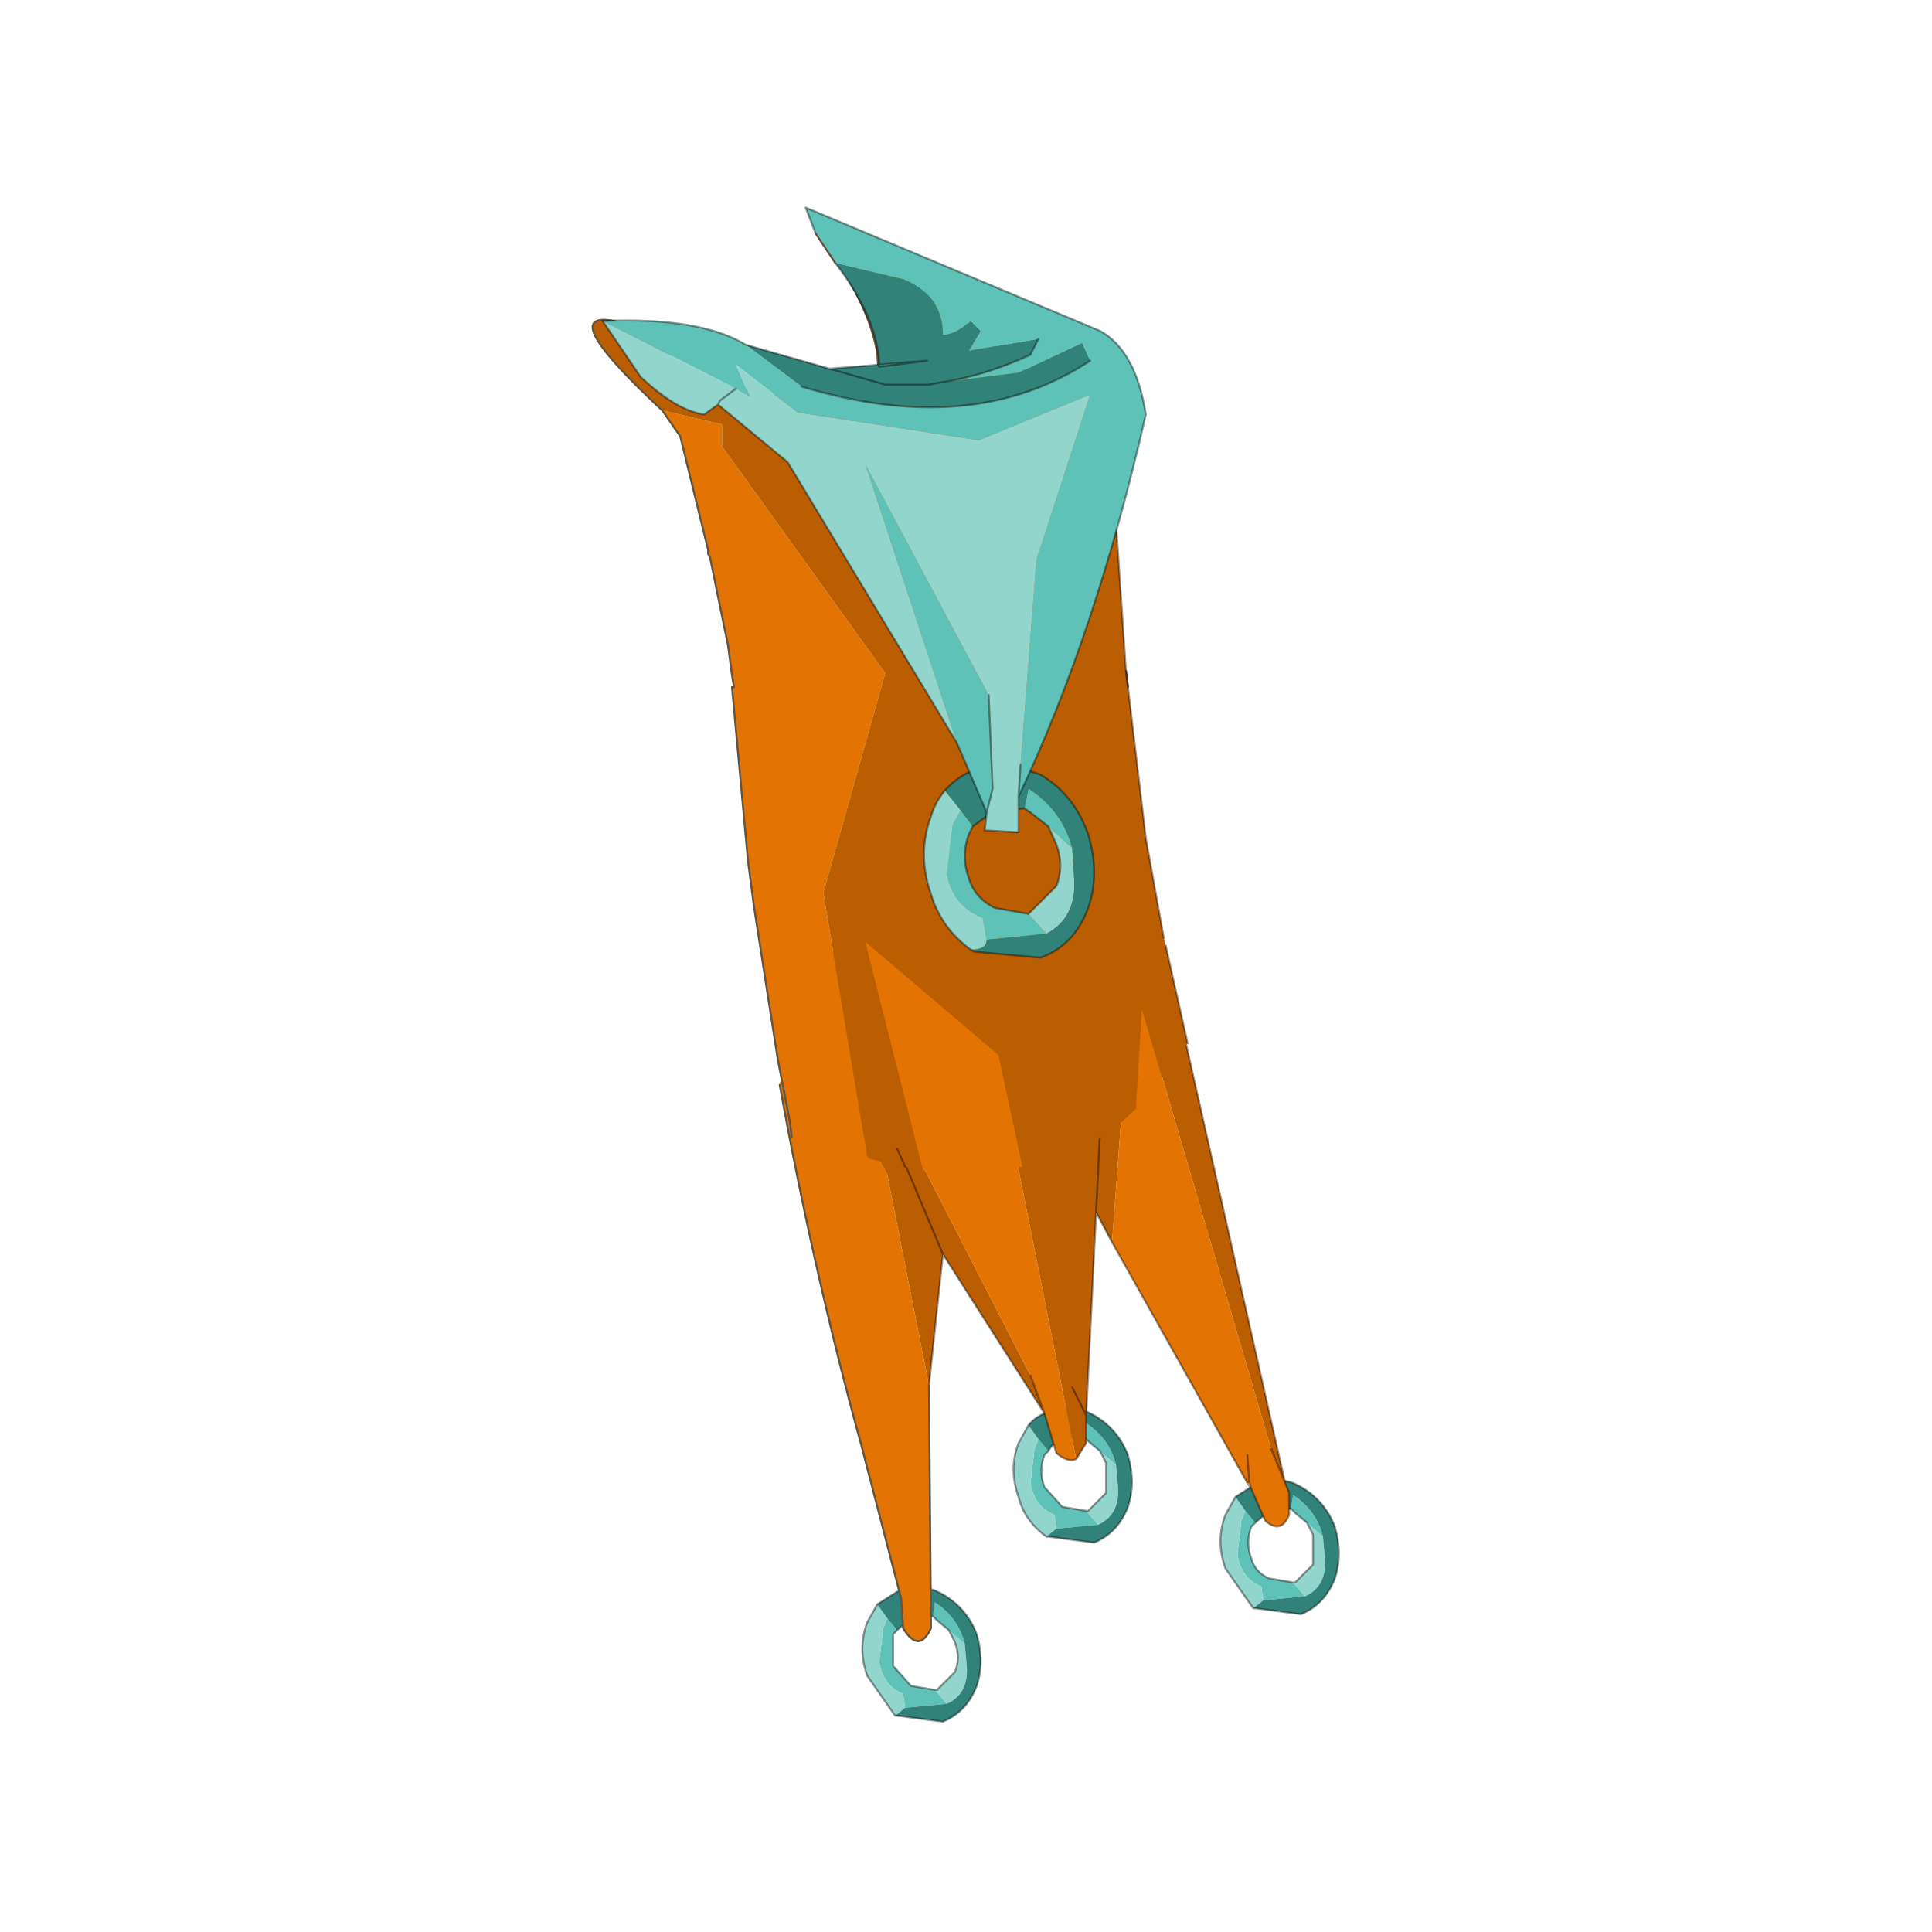 <?xml version="1.0" encoding="UTF-8" standalone="no"?>
<svg xmlns:xlink="http://www.w3.org/1999/xlink" height="440.0px" width="440.0px" xmlns="http://www.w3.org/2000/svg">
  <g transform="matrix(10.0, 0.0, 0.0, 10.0, 0.0, 0.0)">
    <use height="44.0" transform="matrix(0.909, 0.0, 0.0, 0.909, 2.0, 2.0)" width="44.0" xlink:href="#sprite0"/>
  </g>
  <defs>
    <g id="sprite0" transform="matrix(1.0, 0.0, 0.0, 1.0, 0.0, 0.0)">
      <use height="44.0" transform="matrix(1.0, 0.0, 0.0, 1.0, 0.0, 0.0)" width="44.0" xlink:href="#shape0"/>
      <use height="38.1" transform="matrix(0.997, 0.0, 0.0, 0.997, 12.65, 3.0)" width="18.75" xlink:href="#sprite1"/>
    </g>
    <g id="shape0" transform="matrix(1.0, 0.0, 0.0, 1.0, 0.0, 0.0)">
      <path d="M44.0 44.0 L0.0 44.0 0.0 0.0 44.0 0.0 44.0 44.0" fill="#43adca" fill-opacity="0.0" fill-rule="evenodd" stroke="none"/>
    </g>
    <g id="sprite1" transform="matrix(1.0, 0.0, 0.0, 1.0, 0.0, 0.0)">
      <use height="21.5" transform="matrix(1.0, 0.0, 0.0, 1.0, 4.7, 16.6)" width="14.05" xlink:href="#sprite2"/>
      <use height="24.25" transform="matrix(1.0, 0.0, 0.0, 1.0, 0.0, 0.0)" width="14.95" xlink:href="#sprite3"/>
    </g>
    <g id="sprite2" transform="matrix(1.0, 0.0, 0.0, 1.0, 4.85, 4.2)">
      <use height="21.5" transform="matrix(1.0, 0.0, 0.0, 1.0, -4.85, -4.2)" width="14.05" xlink:href="#shape1"/>
    </g>
    <g id="shape1" transform="matrix(1.0, 0.0, 0.0, 1.0, 4.85, 4.2)">
      <path d="M6.85 11.95 L7.1 12.25 7.0 12.35 Q6.85 12.75 7.0 13.15 7.1 13.5 7.45 13.65 L8.05 13.75 8.35 14.1 7.3 14.2 7.25 13.85 Q6.75 13.65 6.65 13.05 L6.75 12.2 6.85 11.95 M8.0 11.9 L8.05 11.55 Q8.65 11.95 8.8 12.6 L8.4 12.25 8.1 12.0 8.0 11.9" fill="#5fc2b8" fill-rule="evenodd" stroke="none"/>
      <path d="M7.05 14.4 L6.35 13.4 Q6.1 12.7 6.35 12.05 L6.6 11.6 6.85 11.95 6.75 12.2 6.65 13.05 Q6.75 13.65 7.25 13.85 L7.3 14.2 7.05 14.4 M8.8 12.6 L8.85 13.15 Q8.9 13.85 8.35 14.1 L8.05 13.75 8.1 13.75 8.55 13.3 8.55 12.55 8.4 12.25 8.8 12.6" fill="#91d5cd" fill-rule="evenodd" stroke="none"/>
      <path d="M6.6 11.6 L7.15 11.25 Q7.6 11.1 8.05 11.25 L8.25 11.35 Q8.85 11.7 9.1 12.35 9.3 13.05 9.1 13.65 8.85 14.3 8.25 14.55 L7.1 14.4 7.05 14.4 7.3 14.2 8.35 14.1 Q8.9 13.85 8.85 13.15 L8.8 12.6 Q8.65 11.95 8.05 11.55 L8.0 11.9 7.45 11.95 7.1 12.25 6.85 11.95 6.6 11.6" fill="#318279" fill-rule="evenodd" stroke="none"/>
      <path d="M6.6 11.6 L7.15 11.25 Q7.6 11.1 8.05 11.25 L8.25 11.35 Q8.85 11.7 9.1 12.35 9.3 13.05 9.1 13.65 8.85 14.3 8.25 14.55 L7.1 14.4 7.05 14.4 6.35 13.4 Q6.1 12.7 6.35 12.05 L6.6 11.6 M7.1 12.25 L7.45 11.95 8.0 11.9 M8.4 12.25 L8.55 12.55 8.55 13.3 8.1 13.75 8.05 13.75 M8.4 12.25 L8.1 12.0 8.0 11.9 M7.1 12.25 L7.0 12.35 Q6.85 12.75 7.0 13.15 7.1 13.5 7.45 13.65 L8.05 13.75" fill="none" stroke="#000000" stroke-linecap="round" stroke-linejoin="round" stroke-opacity="0.4" stroke-width="0.05"/>
      <path d="M1.65 10.15 L1.9 10.45 1.8 10.55 Q1.65 10.95 1.8 11.35 L2.25 11.85 2.85 11.95 3.15 12.3 2.1 12.4 2.05 12.05 Q1.55 11.85 1.45 11.25 L1.55 10.4 1.65 10.15 M2.8 10.1 L2.85 9.75 Q3.45 10.15 3.6 10.8 L3.2 10.45 2.9 10.2 2.8 10.1" fill="#5fc2b8" fill-rule="evenodd" stroke="none"/>
      <path d="M1.85 12.6 Q1.3 12.2 1.15 11.6 0.9 10.9 1.15 10.25 L1.4 9.8 1.65 10.15 1.55 10.4 1.45 11.25 Q1.55 11.85 2.05 12.05 L2.1 12.4 1.85 12.6 M3.6 10.8 L3.65 11.35 Q3.7 12.05 3.15 12.3 L2.85 11.95 2.9 11.95 3.35 11.5 3.35 10.75 3.2 10.45 3.6 10.8" fill="#91d5cd" fill-rule="evenodd" stroke="none"/>
      <path d="M1.4 9.8 Q1.6 9.55 1.95 9.45 2.4 9.3 2.85 9.45 L3.05 9.55 Q3.65 9.9 3.9 10.55 4.1 11.25 3.9 11.85 3.65 12.5 3.05 12.75 L1.9 12.6 1.85 12.6 2.1 12.4 3.15 12.3 Q3.7 12.05 3.65 11.35 L3.6 10.8 Q3.45 10.15 2.85 9.75 L2.8 10.1 2.25 10.15 Q2.0 10.25 1.9 10.45 L1.65 10.15 1.4 9.8" fill="#318279" fill-rule="evenodd" stroke="none"/>
      <path d="M1.4 9.8 Q1.6 9.55 1.95 9.45 2.4 9.3 2.85 9.45 L3.05 9.55 Q3.65 9.9 3.9 10.55 4.1 11.25 3.9 11.85 3.65 12.5 3.05 12.75 L1.9 12.6 1.85 12.6 Q1.3 12.2 1.15 11.6 0.9 10.9 1.15 10.25 L1.4 9.8 M1.9 10.45 Q2.0 10.25 2.25 10.15 L2.8 10.1 M3.2 10.45 L3.35 10.75 3.35 11.5 2.9 11.95 2.85 11.95 M3.2 10.45 L2.9 10.2 2.8 10.1 M1.9 10.45 L1.8 10.55 Q1.65 10.95 1.8 11.35 L2.25 11.85 2.85 11.95" fill="none" stroke="#000000" stroke-linecap="round" stroke-linejoin="round" stroke-opacity="0.4" stroke-width="0.05"/>
      <path d="M-2.15 14.65 L-1.9 14.95 -2.0 15.05 -2.0 15.85 -1.55 16.35 -0.95 16.45 -0.65 16.8 -1.7 16.9 -1.75 16.55 Q-2.25 16.35 -2.35 15.75 L-2.25 14.9 -2.15 14.65 M-1.0 14.6 L-0.95 14.25 Q-0.35 14.65 -0.2 15.3 L-0.6 14.95 -0.9 14.7 -1.0 14.6" fill="#5fc2b8" fill-rule="evenodd" stroke="none"/>
      <path d="M-1.95 17.1 L-2.65 16.1 Q-2.9 15.4 -2.65 14.75 L-2.4 14.3 -2.15 14.65 -2.25 14.9 -2.35 15.75 Q-2.25 16.35 -1.75 16.55 L-1.7 16.9 -1.95 17.1 M-0.2 15.3 L-0.15 15.85 Q-0.1 16.55 -0.65 16.8 L-0.95 16.45 -0.9 16.45 -0.45 16.0 Q-0.3 15.65 -0.45 15.25 L-0.6 14.95 -0.2 15.3" fill="#91d5cd" fill-rule="evenodd" stroke="none"/>
      <path d="M-2.4 14.3 L-1.85 13.95 Q-1.4 13.8 -0.95 13.95 L-0.75 14.05 Q-0.15 14.4 0.1 15.05 0.3 15.75 0.1 16.35 -0.15 17.0 -0.75 17.25 L-1.9 17.1 -1.95 17.1 -1.7 16.9 -0.65 16.8 Q-0.1 16.55 -0.15 15.85 L-0.2 15.3 Q-0.35 14.65 -0.95 14.25 L-1.0 14.6 -1.55 14.65 -1.9 14.95 -2.15 14.65 -2.4 14.3" fill="#318279" fill-rule="evenodd" stroke="none"/>
      <path d="M-2.4 14.3 L-1.85 13.95 Q-1.4 13.8 -0.95 13.95 L-0.75 14.05 Q-0.15 14.4 0.1 15.05 0.3 15.75 0.1 16.35 -0.15 17.0 -0.75 17.25 L-1.9 17.1 -1.95 17.1 -2.65 16.1 Q-2.9 15.4 -2.65 14.75 L-2.4 14.3 M-1.9 14.95 L-1.55 14.65 -1.0 14.6 M-0.6 14.95 L-0.45 15.25 Q-0.3 15.65 -0.45 16.0 L-0.9 16.45 -0.95 16.45 M-0.6 14.95 L-0.9 14.7 -1.0 14.6 M-1.9 14.95 L-2.0 15.05 -2.0 15.85 -1.55 16.35 -0.95 16.45" fill="none" stroke="#000000" stroke-linecap="round" stroke-linejoin="round" stroke-opacity="0.4" stroke-width="0.05"/>
      <path d="M-2.7 -3.05 L-2.65 -3.1 Q1.3 -5.25 4.6 -3.15 L7.85 11.25 7.5 10.4 4.0 -1.55 3.5 5.2 3.1 4.45 2.85 9.55 2.85 10.25 2.6 10.65 0.4 -0.4 -2.7 -3.05 M1.8 9.5 L-0.75 5.5 -1.1 8.8 -2.15 3.5 -2.9 2.15 -3.55 -2.0 -3.3 -2.45 -2.85 -2.9 -1.4 3.0 1.45 8.55 1.8 9.5 M2.5 8.85 L2.85 9.55 2.5 8.85 M3.1 4.45 L3.25 1.35 3.1 4.45 M-2.2 2.05 L-0.75 5.5 -2.2 2.05" fill="#ba5e01" fill-rule="evenodd" stroke="none"/>
      <path d="M7.85 11.25 L7.95 11.5 7.95 12.05 Q7.75 12.55 7.35 12.2 L7.0 11.4 6.95 11.25 6.9 11.25 3.5 5.2 4.0 -1.55 7.5 10.4 7.85 11.25 M2.6 10.65 Q2.4 10.75 2.1 10.5 L1.8 9.5 1.45 8.55 -1.4 3.0 -2.85 -2.9 -2.7 -3.05 0.4 -0.4 2.6 10.65 M-1.1 8.8 L-1.05 14.9 Q-1.35 15.55 -1.75 14.9 L-1.8 14.15 -2.8 10.3 Q-4.0 5.95 -4.85 1.25 -4.5 -0.5 -3.55 -2.0 L-2.9 2.15 -2.15 3.5 -1.1 8.8 M6.9 10.55 L6.95 11.25 6.9 10.55" fill="#e37302" fill-rule="evenodd" stroke="none"/>
      <path d="M4.6 -3.15 L7.85 11.25 7.95 11.5 7.95 12.05 Q7.75 12.55 7.35 12.2 L7.0 11.4 6.9 11.25 3.5 5.2 3.1 4.45 2.85 9.55 2.85 10.25 2.6 10.65 Q2.4 10.75 2.1 10.5 L1.8 9.5 -0.75 5.5 -1.1 8.8 M1.8 9.5 L1.45 8.55 M2.85 9.55 L2.5 8.85 M6.95 11.25 L6.9 10.55 M6.95 11.25 L7.0 11.4 M7.5 10.4 L7.85 11.25 M-0.75 5.5 L-2.2 2.05 M3.25 1.35 L3.1 4.45" fill="none" stroke="#000000" stroke-linecap="round" stroke-linejoin="round" stroke-opacity="0.4" stroke-width="0.05"/>
      <path d="M-1.1 8.8 L-1.05 14.9 Q-1.35 15.55 -1.75 14.9 L-1.8 14.15 -2.8 10.3 Q-4.0 5.95 -4.85 1.25" fill="none" stroke="#625440" stroke-linecap="round" stroke-linejoin="round" stroke-width="0.05"/>
    </g>
    <g id="sprite3" transform="matrix(1.0, 0.0, 0.0, 1.0, 3.25, 2.2)">
      <use height="24.25" transform="matrix(1.0, 0.0, 0.0, 1.0, -3.25, -2.2)" width="14.95" xlink:href="#shape2"/>
    </g>
    <g id="shape2" transform="matrix(1.0, 0.0, 0.0, 1.0, 3.25, 2.2)">
      <path d="M2.45 -1.6 L2.5 -1.6 3.0 -0.75 2.5 -1.5 2.45 -1.6" fill="#c84524" fill-rule="evenodd" stroke="none"/>
      <path d="M2.45 -1.6 L2.2 -2.05 5.1 -0.05 5.25 0.1 5.65 0.35 7.1 1.45 7.3 1.65 6.9 2.0 6.65 2.25 5.8 3.1 5.3 3.2 3.3 2.85 3.3 2.8 3.9 2.55 3.9 2.75 4.1 2.55 4.4 2.25 4.55 2.0 4.65 1.45 4.0 -0.05 3.85 -0.25 2.5 -1.6 2.45 -1.6 M11.05 19.65 L10.45 20.35 10.4 20.45 10.55 17.95 11.05 19.65 M7.55 21.9 L6.7 22.05 5.05 22.0 3.6 16.25 6.95 19.1 7.55 21.9 M3.7 21.7 L1.75 21.15 1.7 20.75 1.4 19.2 0.8 15.35 0.65 14.2 0.25 9.85 0.3 9.85 0.25 9.55 0.15 8.8 -0.3 6.6 -0.35 6.5 -0.35 6.4 -1.05 3.55 -1.5 2.9 0.0 3.25 0.0 3.8 4.1 9.5 2.55 15.0 2.55 15.05 3.65 21.65 3.7 21.7" fill="#e37302" fill-rule="evenodd" stroke="none"/>
      <path d="M2.5 -1.6 L3.85 -0.25 4.0 -0.05 4.65 1.45 4.55 2.0 4.4 2.25 4.1 2.55 3.9 2.75 3.9 2.55 3.95 2.25 3.9 1.45 Q3.75 0.6 3.2 -0.35 L3.05 -0.65 3.0 -0.75 2.5 -1.6 M3.3 2.85 L5.3 3.2 5.8 3.1 8.15 2.45 9.65 2.0 10.15 9.45 10.2 9.85 10.65 13.65 11.1 16.15 11.15 16.35 11.7 18.8 11.05 19.65 10.55 17.95 10.4 20.45 9.8 21.0 Q8.7 21.65 7.55 21.9 L6.95 19.1 3.6 16.25 5.05 22.0 4.6 21.9 4.1 21.8 3.7 21.7 3.65 21.65 2.55 15.05 2.55 15.0 4.1 9.5 0.0 3.8 0.0 3.25 -1.5 2.9 Q-4.4 0.2 -2.5 0.7 L-0.15 2.35 -0.1 2.4 -0.1 2.25 3.3 2.85 M4.4 21.45 L4.6 21.9 4.4 21.45" fill="#ba5e01" fill-rule="evenodd" stroke="none"/>
      <path d="M10.15 9.45 L10.2 9.85 10.15 9.45" fill="#eacea6" fill-rule="evenodd" stroke="none"/>
      <path d="M5.8 3.1 L6.65 2.25 6.9 2.0 7.3 1.65 8.0 2.25 8.15 2.45 5.8 3.1" fill="#ae8a37" fill-rule="evenodd" stroke="none"/>
      <path d="M2.45 -1.6 L2.5 -1.5" fill="none" stroke="#000000" stroke-linecap="round" stroke-linejoin="round" stroke-opacity="0.302" stroke-width="0.05"/>
      <path d="M7.3 1.65 L7.1 1.45 5.65 0.35 5.25 0.1 5.1 -0.05 2.2 -2.05 2.45 -1.6 M3.9 2.55 L3.3 2.8 3.3 2.85 M7.3 1.65 L8.0 2.25 8.15 2.45 M10.15 9.45 L10.2 9.85 M1.75 21.15 L1.7 20.75 1.4 19.2 0.8 15.35 0.65 14.2 0.25 9.85 M0.3 9.85 L0.25 9.55 0.15 8.8 -0.3 6.6 -0.35 6.5 -0.35 6.4 -1.05 3.55 -1.5 2.9 Q-4.4 0.2 -2.5 0.7 L-0.15 2.35 -0.1 2.4 M3.0 -0.75 L2.5 -1.6 M3.0 -0.75 L3.05 -0.65 3.2 -0.35 Q3.75 0.6 3.9 1.45 L3.95 2.25 3.9 2.55" fill="none" stroke="#625440" stroke-linecap="round" stroke-linejoin="round" stroke-width="0.05"/>
      <path d="M3.3 2.85 L5.3 3.2 5.8 3.1 8.15 2.45 9.65 2.0 10.15 9.45 10.2 9.85 10.65 13.65 11.1 16.15 M11.15 16.35 L11.7 18.8 M-0.1 2.4 L-0.1 2.25 3.3 2.85 M4.6 21.9 L4.4 21.45" fill="none" stroke="#000000" stroke-linecap="round" stroke-linejoin="round" stroke-opacity="0.4" stroke-width="0.05"/>
      <path d="M3.9 2.75 L3.9 2.55" fill="none" stroke="#2d2100" stroke-linecap="round" stroke-linejoin="round" stroke-opacity="0.502" stroke-width="0.05"/>
      <path d="M6.0 12.95 L6.3 13.35 6.2 13.55 Q6.0 14.1 6.2 14.65 6.35 15.15 6.85 15.4 L7.7 15.55 8.15 16.05 6.65 16.2 6.55 15.65 Q5.8 15.35 5.65 14.55 L5.8 13.3 6.0 12.95 M7.6 12.9 L7.7 12.4 Q8.55 12.95 8.8 13.9 L8.2 13.35 7.75 13.0 7.6 12.9" fill="#5fc2b8" fill-rule="evenodd" stroke="none"/>
      <path d="M6.25 16.45 Q5.5 15.9 5.25 15.05 4.9 14.05 5.25 13.1 5.35 12.75 5.6 12.45 L6.0 12.95 5.8 13.3 5.65 14.55 Q5.8 15.35 6.55 15.65 L6.65 16.2 Q6.65 16.45 6.25 16.45 M8.8 13.9 L8.85 14.7 Q8.9 15.65 8.15 16.05 L7.7 15.55 7.75 15.5 8.4 14.85 Q8.6 14.35 8.4 13.8 L8.2 13.35 8.8 13.9" fill="#91d5cd" fill-rule="evenodd" stroke="none"/>
      <path d="M5.6 12.45 Q5.9 12.1 6.4 11.9 L7.7 11.95 8.0 12.05 Q8.85 12.55 9.2 13.55 9.5 14.55 9.2 15.4 8.85 16.35 8.0 16.65 L6.35 16.5 6.25 16.45 Q6.65 16.45 6.65 16.2 L8.15 16.05 Q8.9 15.65 8.85 14.7 L8.8 13.9 Q8.55 12.95 7.7 12.4 L7.6 12.9 6.85 12.95 6.3 13.35 6.0 12.95 5.6 12.45" fill="#318279" fill-rule="evenodd" stroke="none"/>
      <path d="M5.6 12.45 Q5.9 12.1 6.4 11.9 L7.7 11.95 8.0 12.05 Q8.85 12.55 9.2 13.55 9.5 14.55 9.2 15.4 8.85 16.35 8.0 16.65 L6.35 16.5 6.25 16.45 Q5.5 15.9 5.25 15.05 4.9 14.05 5.25 13.1 5.35 12.75 5.6 12.45 M6.3 13.35 L6.85 12.95 7.6 12.9 7.75 13.0 8.2 13.35 8.4 13.8 Q8.6 14.35 8.4 14.85 L7.75 15.5 7.7 15.55 6.85 15.4 Q6.35 15.15 6.2 14.65 6.0 14.1 6.2 13.55 L6.3 13.35" fill="none" stroke="#000000" stroke-linecap="round" stroke-linejoin="round" stroke-opacity="0.4" stroke-width="0.05"/>
      <path d="M2.85 -0.8 L2.35 -1.55 2.1 -2.2 9.5 0.9 Q10.4 1.4 10.65 3.0 9.4 8.5 7.45 12.6 L7.5 11.8 7.9 6.65 9.25 2.5 6.45 3.65 1.9 2.95 0.35 1.75 0.7 2.55 0.35 2.35 -3.0 0.65 Q-0.55 0.55 0.6 1.25 L2.0 2.3 Q6.3 3.6 9.25 1.65 L9.05 1.2 7.45 1.95 5.45 2.2 Q6.55 2.05 7.75 1.5 L7.95 1.1 6.2 1.4 6.5 0.9 6.25 0.65 Q5.85 1.0 5.55 1.0 5.55 0.0 4.55 -0.4 L2.85 -0.8 M3.95 1.8 L3.95 1.75 4.5 1.7 3.95 1.8 M5.9 11.25 L3.6 4.25 6.7 10.05 6.8 12.4 6.65 13.0 5.9 11.25" fill="#5fc2b8" fill-rule="evenodd" stroke="none"/>
      <path d="M2.85 -0.8 L4.55 -0.4 Q5.55 0.0 5.55 1.0 5.85 1.0 6.25 0.65 L6.5 0.9 6.2 1.4 7.95 1.1 7.75 1.5 Q6.55 2.05 5.45 2.2 L7.45 1.95 9.05 1.2 9.25 1.65 Q6.3 3.6 2.0 2.3 L0.6 1.25 2.7 1.85 4.1 2.25 5.2 2.25 5.45 2.2 5.2 2.25 4.1 2.25 2.7 1.85 3.95 1.75 Q3.9 0.55 2.85 -0.8 M4.5 1.7 L3.95 1.75 3.95 1.8 4.5 1.7 5.15 1.65 3.95 1.8 5.15 1.65 4.5 1.7" fill="#318279" fill-rule="evenodd" stroke="none"/>
      <path d="M-3.0 0.65 L0.35 2.35 0.7 2.55 0.35 1.75 1.9 2.95 6.45 3.65 9.25 2.5 7.9 6.65 7.5 11.8 7.45 12.6 7.45 13.5 6.6 13.45 6.65 13.0 6.8 12.4 6.7 10.05 3.6 4.25 5.9 11.25 1.65 4.2 -0.1 2.75 -0.45 3.0 Q-1.15 2.9 -2.05 2.05 L-3.0 0.65 M0.35 2.35 L-0.05 2.65 -0.1 2.75 -0.05 2.65 0.35 2.35" fill="#91d5cd" fill-rule="evenodd" stroke="none"/>
      <path d="M7.95 1.1 L7.75 1.5 Q6.55 2.05 5.45 2.2 L5.2 2.25 4.1 2.25 2.7 1.85 0.6 1.25 Q-0.55 0.55 -3.0 0.65 L-2.05 2.05 Q-1.15 2.9 -0.45 3.0 L-0.1 2.75 -0.05 2.65 0.35 2.35 M9.25 1.65 Q6.3 3.6 2.0 2.3 M7.5 11.8 L7.45 12.6 Q9.4 8.5 10.65 3.0 10.4 1.4 9.5 0.9 L2.1 -2.2 2.35 -1.55 M4.5 1.7 L3.95 1.75 3.95 1.8 M4.5 1.7 L5.15 1.65 3.95 1.8 M2.7 1.85 L3.95 1.75 Q3.9 0.55 2.85 -0.8 M6.7 10.05 L6.8 12.4 6.65 13.0 6.6 13.45 7.45 13.5 7.45 12.6 M-0.1 2.75 L1.65 4.2 5.9 11.25 6.65 13.0" fill="none" stroke="#000000" stroke-linecap="round" stroke-linejoin="round" stroke-opacity="0.4" stroke-width="0.05"/>
      <path d="M2.35 -1.55 L2.85 -0.8" fill="none" stroke="#625440" stroke-linecap="round" stroke-linejoin="round" stroke-width="0.05"/>
    </g>
  </defs>
</svg>
